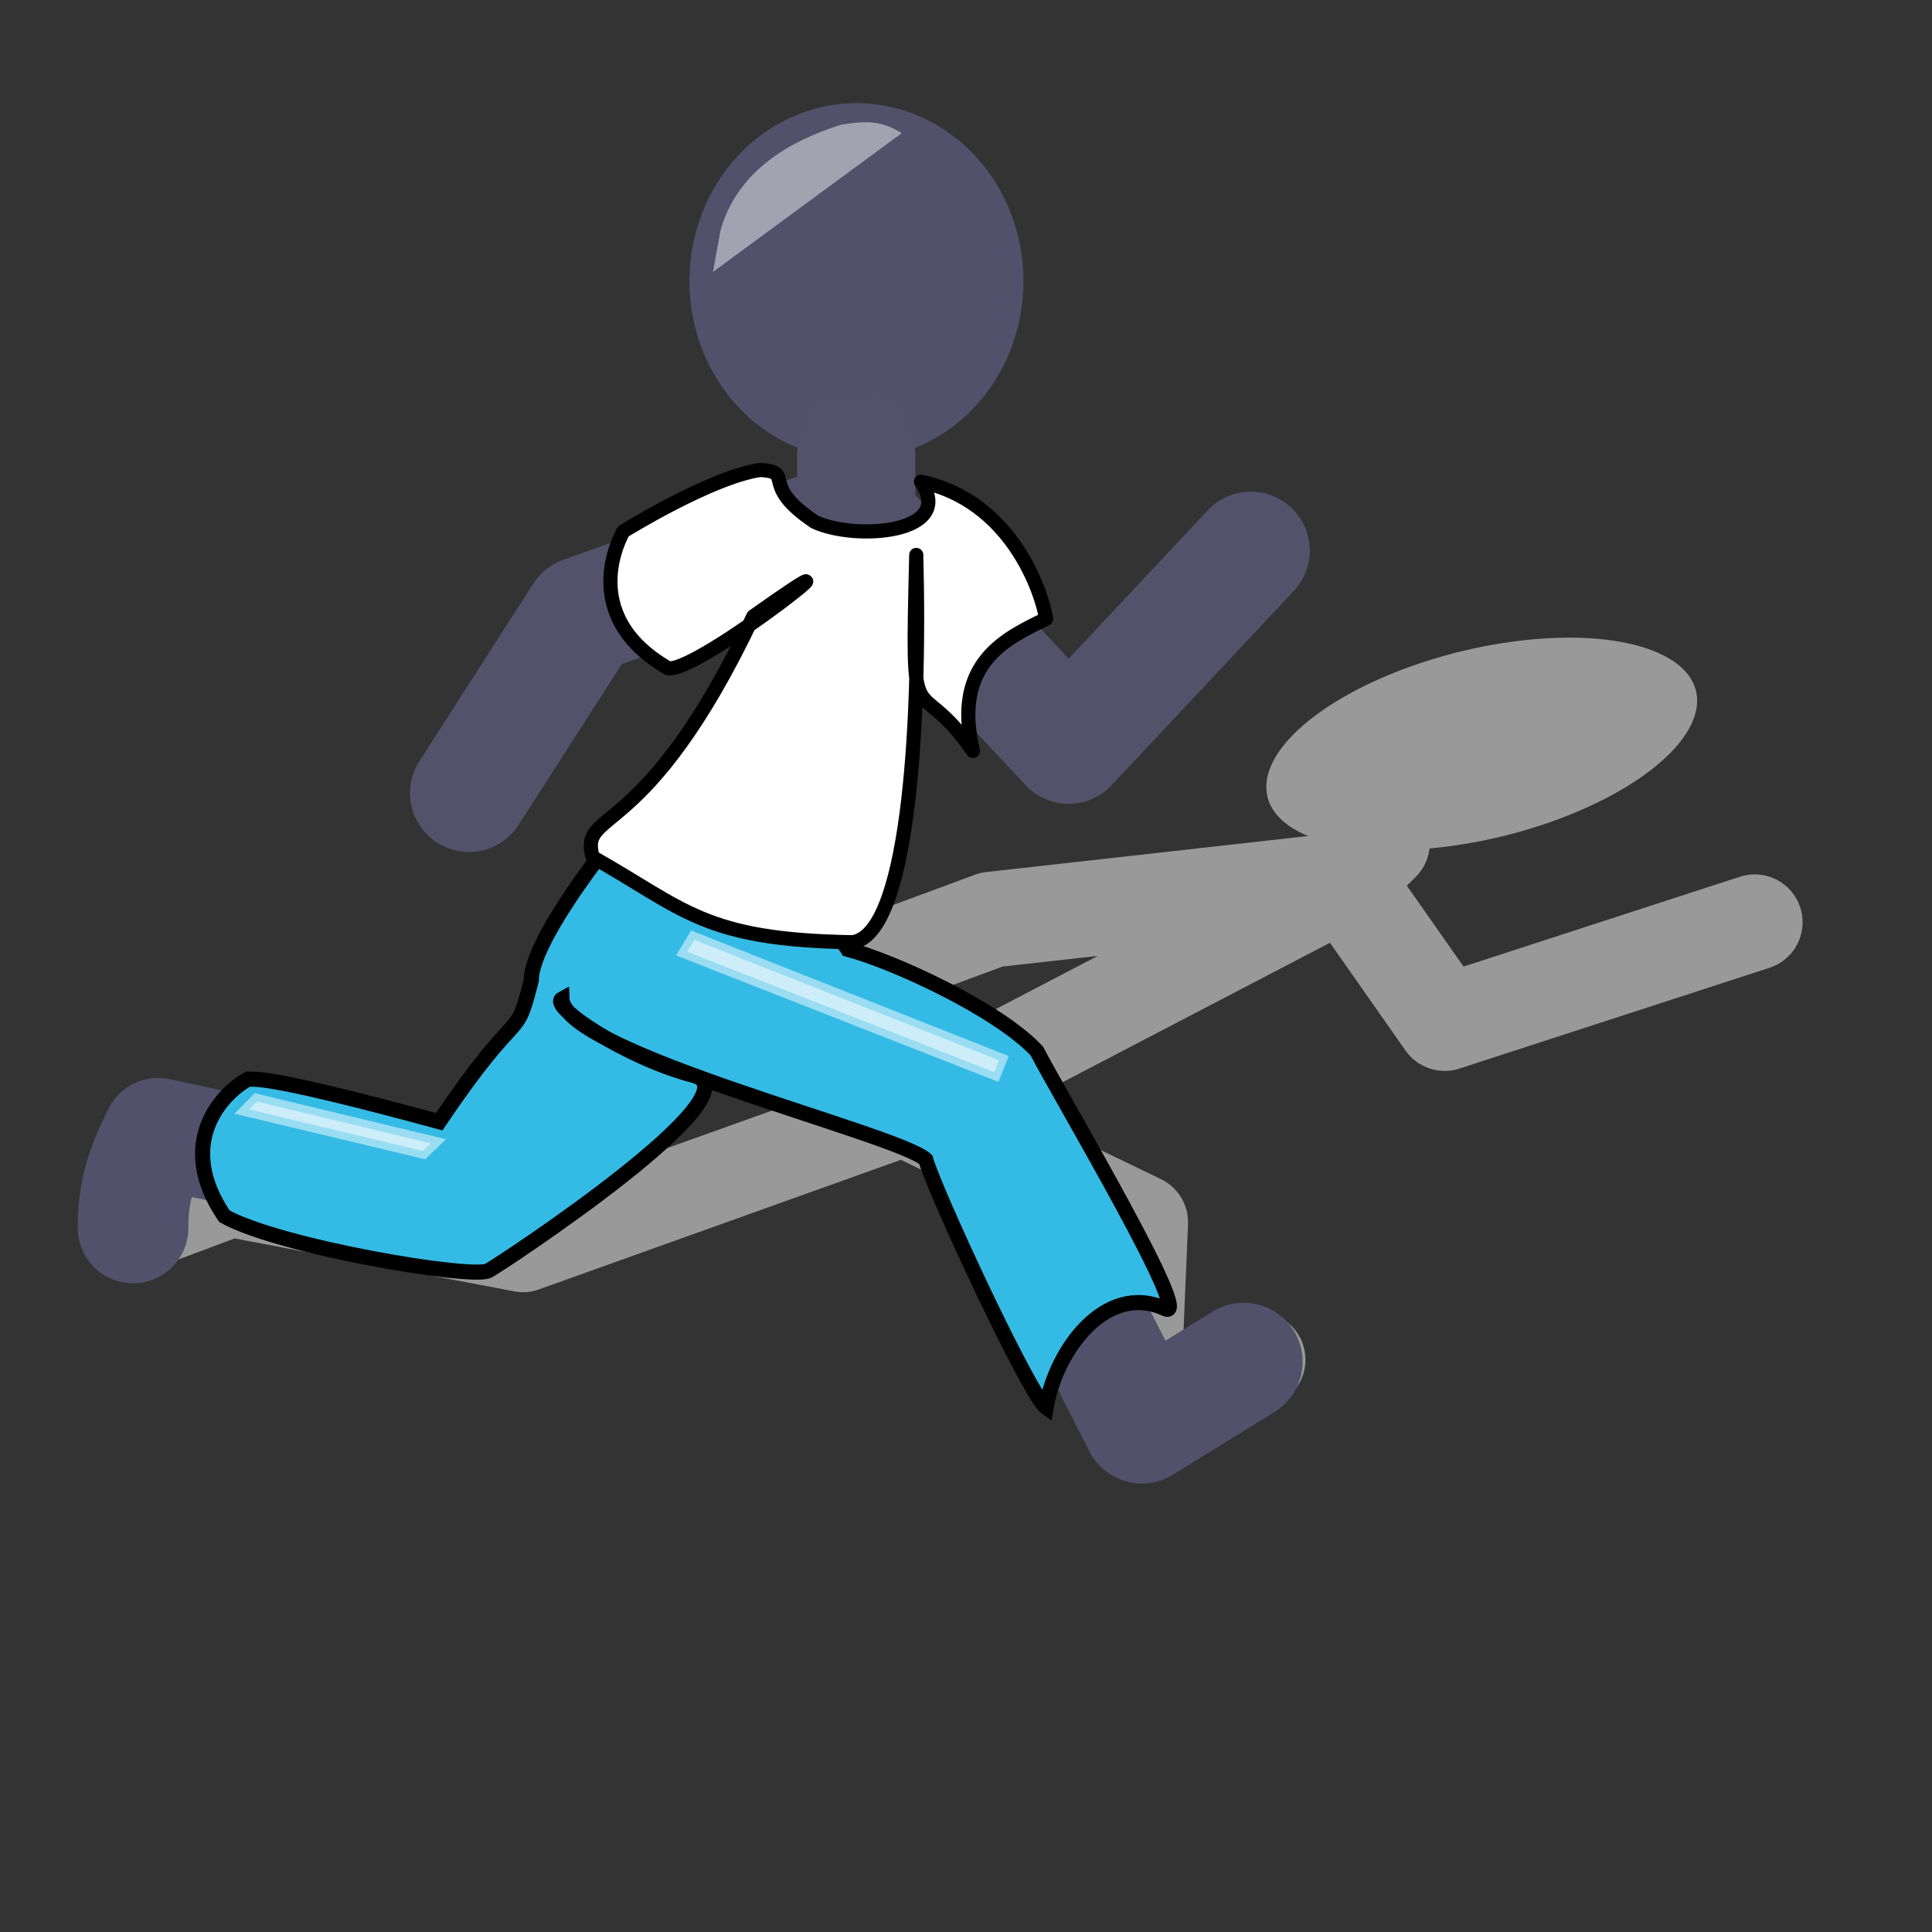 <?xml version="1.0" encoding="UTF-8" standalone="no"?>
<!DOCTYPE svg PUBLIC "-//W3C//DTD SVG 20010904//EN"
"http://www.w3.org/TR/2001/REC-SVG-20010904/DTD/svg10.dtd">
<!-- Created with Inkscape (http://www.inkscape.org/) -->
<svg
   id="svg1"
   sodipodi:version="0.32"
   inkscape:version="0.38.1"
   width="128pt"
   height="128pt"
   sodipodi:docbase="/home/francois/.themes/Default/xfsm4"
   sodipodi:docname="skip_icon.svg"
   xmlns="http://www.w3.org/2000/svg"
   xmlns:inkscape="http://www.inkscape.org/namespaces/inkscape"
   xmlns:sodipodi="http://sodipodi.sourceforge.net/DTD/sodipodi-0.dtd"
   xmlns:xlink="http://www.w3.org/1999/xlink">
  <rect width="100%" height="100%" fill="#333333" stroke="none"/>
  <defs
     id="defs3">
    <linearGradient
       id="linearGradient843">
      <stop
         style="stop-color:#000;stop-opacity:1;"
         offset="0"
         id="stop844" />
      <stop
         style="stop-color:#fff;stop-opacity:1;"
         offset="1"
         id="stop845" />
    </linearGradient>
    <linearGradient
       xlink:href="#linearGradient843"
       id="linearGradient846"
       x1="0.907"
       y1="0.891"
       x2="0.384"
       y2="0.209" />
  </defs>
  <sodipodi:namedview
     id="base"
     pagecolor="#ffffff"
     bordercolor="#666666"
     borderopacity="1.0"
     inkscape:pageopacity="0.0"
     inkscape:pageshadow="2"
     inkscape:zoom="5.9921875"
     inkscape:cx="64.000000"
     inkscape:cy="64.000000"
     inkscape:window-width="1109"
     inkscape:window-height="906"
     showgrid="true"
     snaptogrid="false"
     gridspacingy="1mm"
     gridspacingx="1mm"
     inkscape:window-x="117"
     inkscape:window-y="34" />
  <path
     sodipodi:type="arc"
     style="fill:#999999;fill-rule:evenodd;stroke:#999999;stroke-width:1.261;fill-opacity:1;stroke-opacity:1;stroke-dasharray:none;"
     id="path831"
     sodipodi:cx="100.98425"
     sodipodi:cy="23.582678"
     sodipodi:rx="19.488190"
     sodipodi:ry="19.488190"
     d="M 120.472 23.583 A 19.488 19.488 0 1 0 81.496,23.583 A 19.488 19.488 0 1 0 120.472 23.583 z"
     transform="matrix(0.823,4.515184e-2,-0.466,0.464,58.771,50.207)" />
  <path
     style="fill:none;fill-rule:evenodd;stroke:#999999;stroke-width:8.457;stroke-linecap:round;stroke-linejoin:round;stroke-opacity:1;"
     d="M 122.068,74.458 L 120.417,76.102 L 118.767,77.745 L 87.585,81.237 L 63.11,90.3"
     id="path832"
     sodipodi:nodetypes="ccccc" />
  <path
     style="fill:none;fill-rule:evenodd;stroke:#999999;stroke-width:8.457;stroke-linecap:round;stroke-linejoin:round;stroke-opacity:1;"
     d="M 122.068,74.458 L 118.767,77.745 L 127.617,90.372 L 155.006,81.469"
     id="path833"
     sodipodi:nodetypes="cccc" />
  <path
     style="fill:none;fill-rule:evenodd;stroke:#999999;stroke-width:8.457;stroke-linecap:round;stroke-linejoin:round;stroke-opacity:1;"
     d="M 117.952,78.268 L 79.826,98.154"
     id="path834" />
  <path
     style="fill:none;fill-rule:evenodd;stroke:#999999;stroke-width:7.932;stroke-linecap:round;stroke-linejoin:round;stroke-opacity:1;"
     d="M 79.826,98.154 L 46.222,110.185 L 20.376,105.297 L 11.271,108.706"
     id="path835"
     sodipodi:nodetypes="cccc" />
  <path
     style="fill:none;fill-rule:evenodd;stroke:#999999;stroke-width:8.457;stroke-linecap:round;stroke-linejoin:round;stroke-opacity:1;"
     d="M 79.927,97.93 L 100.72,107.973 L 99.99,125.275 L 111.09,120.118"
     id="path836"
     sodipodi:nodetypes="cccc" />
  <path
     sodipodi:type="arc"
     style="fill-rule:evenodd;stroke:none;stroke-width:1.253;stroke-opacity:1;fill:#51516b;fill-opacity:1;stroke-dasharray:none;"
     id="path825"
     sodipodi:cx="100.98425"
     sodipodi:cy="23.582678"
     sodipodi:rx="19.488190"
     sodipodi:ry="19.488190"
     d="M 120.472 23.583 A 19.488 19.488 0 1 0 81.496,23.583 A 19.488 19.488 0 1 0 120.472 23.583 z"
     transform="matrix(0.757,0,0,0.807,-0.789,5.808)" />
  <path
     style="fill:none;fill-rule:evenodd;stroke:#54526b;stroke-width:10.416;stroke-linecap:round;stroke-linejoin:round;stroke-opacity:1;"
     d="M 75.633,40.061 L 75.633,42.92 L 75.633,45.78 L 51.5,54.358 L 41.43,70.054"
     id="path826"
     sodipodi:nodetypes="ccccc" />
  <path
     style="fill:none;fill-rule:evenodd;stroke:#54526b;stroke-width:10.416;stroke-linecap:round;stroke-linejoin:round;stroke-opacity:1;"
     d="M 75.633,40.061 L 75.633,45.78 L 94.404,65.795 L 110.492,48.639"
     id="path827"
     sodipodi:nodetypes="cccc" />
  <path
     style="fill:none;fill-rule:evenodd;stroke:#54526b;stroke-width:10.416;stroke-linecap:round;stroke-linejoin:round;stroke-opacity:1;"
     d="M 75.381,46.715 L 59.544,82.952"
     id="path828" />
  <path
     style="fill:none;fill-rule:evenodd;stroke:#51516b;stroke-width:9.768;stroke-linecap:round;stroke-linejoin:round;stroke-opacity:1;"
     d="M 59.544,82.952 C 53.288,90.577 47.031,98.202 40.774,105.827 C 31.836,103.92 22.898,102.014 13.959,100.108 C 12.529,102.967 11.725,105.201 11.756,108.477"
     id="path845"
     sodipodi:nodetypes="cccc" />
  <path
     style="fill:none;fill-rule:evenodd;stroke:#51516b;stroke-width:10.416;stroke-linecap:round;stroke-linejoin:round;stroke-opacity:1;"
     d="M 59.436,82.572 C 68.41,87.464 77.385,92.356 86.359,97.249 C 91.196,106.779 96.033,116.309 100.869,125.84 C 103.867,123.99 106.864,122.14 109.861,120.29"
     id="path844" />
  <path
     style="fill:#34bbe5;fill-rule:evenodd;stroke:#000000;stroke-opacity:1;stroke-width:1pt;stroke-linejoin:miter;stroke-linecap:butt;fill-opacity:1;"
     d="M 53.194,75.306 C 53.194,75.306 46.936,83.233 46.936,86.571 C 45.476,92.412 46.102,88.24 38.801,99.087 C 24.198,95.124 22.738,95.332 21.904,95.332 C 19.609,96.584 15.437,100.965 19.817,107.432 C 24.615,110.143 41.93,113.064 43.181,112.229 C 44.641,111.395 66.955,96.654 61.356,95.02 C 55.28,93.455 48.501,88.866 49.648,88.24 C 49.857,93.038 79.27,100.13 81.773,102.425 C 82.608,105.346 90.952,123.286 92.412,124.329 C 93.246,119.322 97.627,113.272 102.842,115.567 C 105.763,117.236 93.872,97.21 91.578,92.829 C 88.031,89.074 78.853,84.902 74.889,83.859 C 72.595,79.896 53.194,75.306 53.194,75.306 z "
     id="path838"
     sodipodi:nodetypes="ccccccsccccccc" />
  <path
     style="fill:#ffffff;fill-rule:evenodd;stroke:#000000;stroke-opacity:1;stroke-width:1.25;stroke-linejoin:round;stroke-linecap:round;fill-opacity:1;stroke-dasharray:none;"
     d="M 55.072,46.936 C 55.072,46.936 50.691,54.237 59.035,59.035 C 61.747,59.452 79.478,45.267 66.545,54.446 C 56.949,74.681 51.108,71.343 52.36,75.724 C 60.495,80.313 62.164,83.025 75.306,83.233 C 80.104,82.608 81.356,65.085 80.939,49.022 C 80.522,66.128 80.73,58.827 85.945,66.336 C 84.068,58.409 89.074,56.323 92.412,54.654 C 91.995,52.151 89.283,44.224 81.356,42.555 C 84.485,47.145 75.515,47.771 71.969,46.102 C 66.962,42.764 70.3,41.721 67.171,41.512 C 62.79,42.138 55.072,46.936 55.072,46.936 z "
     id="path837"
     sodipodi:nodetypes="cccccccccccc" />
  <path
     style="fill-rule:evenodd;stroke:#ffffff;stroke-width:1pt;fill:#ffffff;fill-opacity:0.503;stroke-opacity:0.503;"
     d="M 88.24,93.664 L 61.33,83.025 L 60.704,84.068 L 87.823,94.707 L 88.24,93.664 z "
     id="path840"
     sodipodi:nodetypes="ccccc" />
  <path
     style="fill:#ffffff;fill-rule:evenodd;stroke:#ffffff;stroke-width:1pt;fill-opacity:0.497;stroke-opacity:0.497;"
     d="M 38.058,101.002 L 22.713,97.309 L 22.02,98.007 L 37.363,101.673 L 38.058,101.002 z "
     id="path841"
     sodipodi:nodetypes="ccccc" />
  <path
     style="fill:#ffffff;fill-rule:evenodd;stroke:none;stroke-width:1pt;fill-opacity:0.465;stroke-opacity:0.497;"
     d="M 74.3,11.015 C 69.707,12.454 65.114,15.144 63.651,20.338 L 62.984,24.02 L 79.66,11.761 C 77.873,10.678 76.712,10.638 74.3,11.015 z "
     id="path842"
     sodipodi:nodetypes="ccccc" />
</svg>
